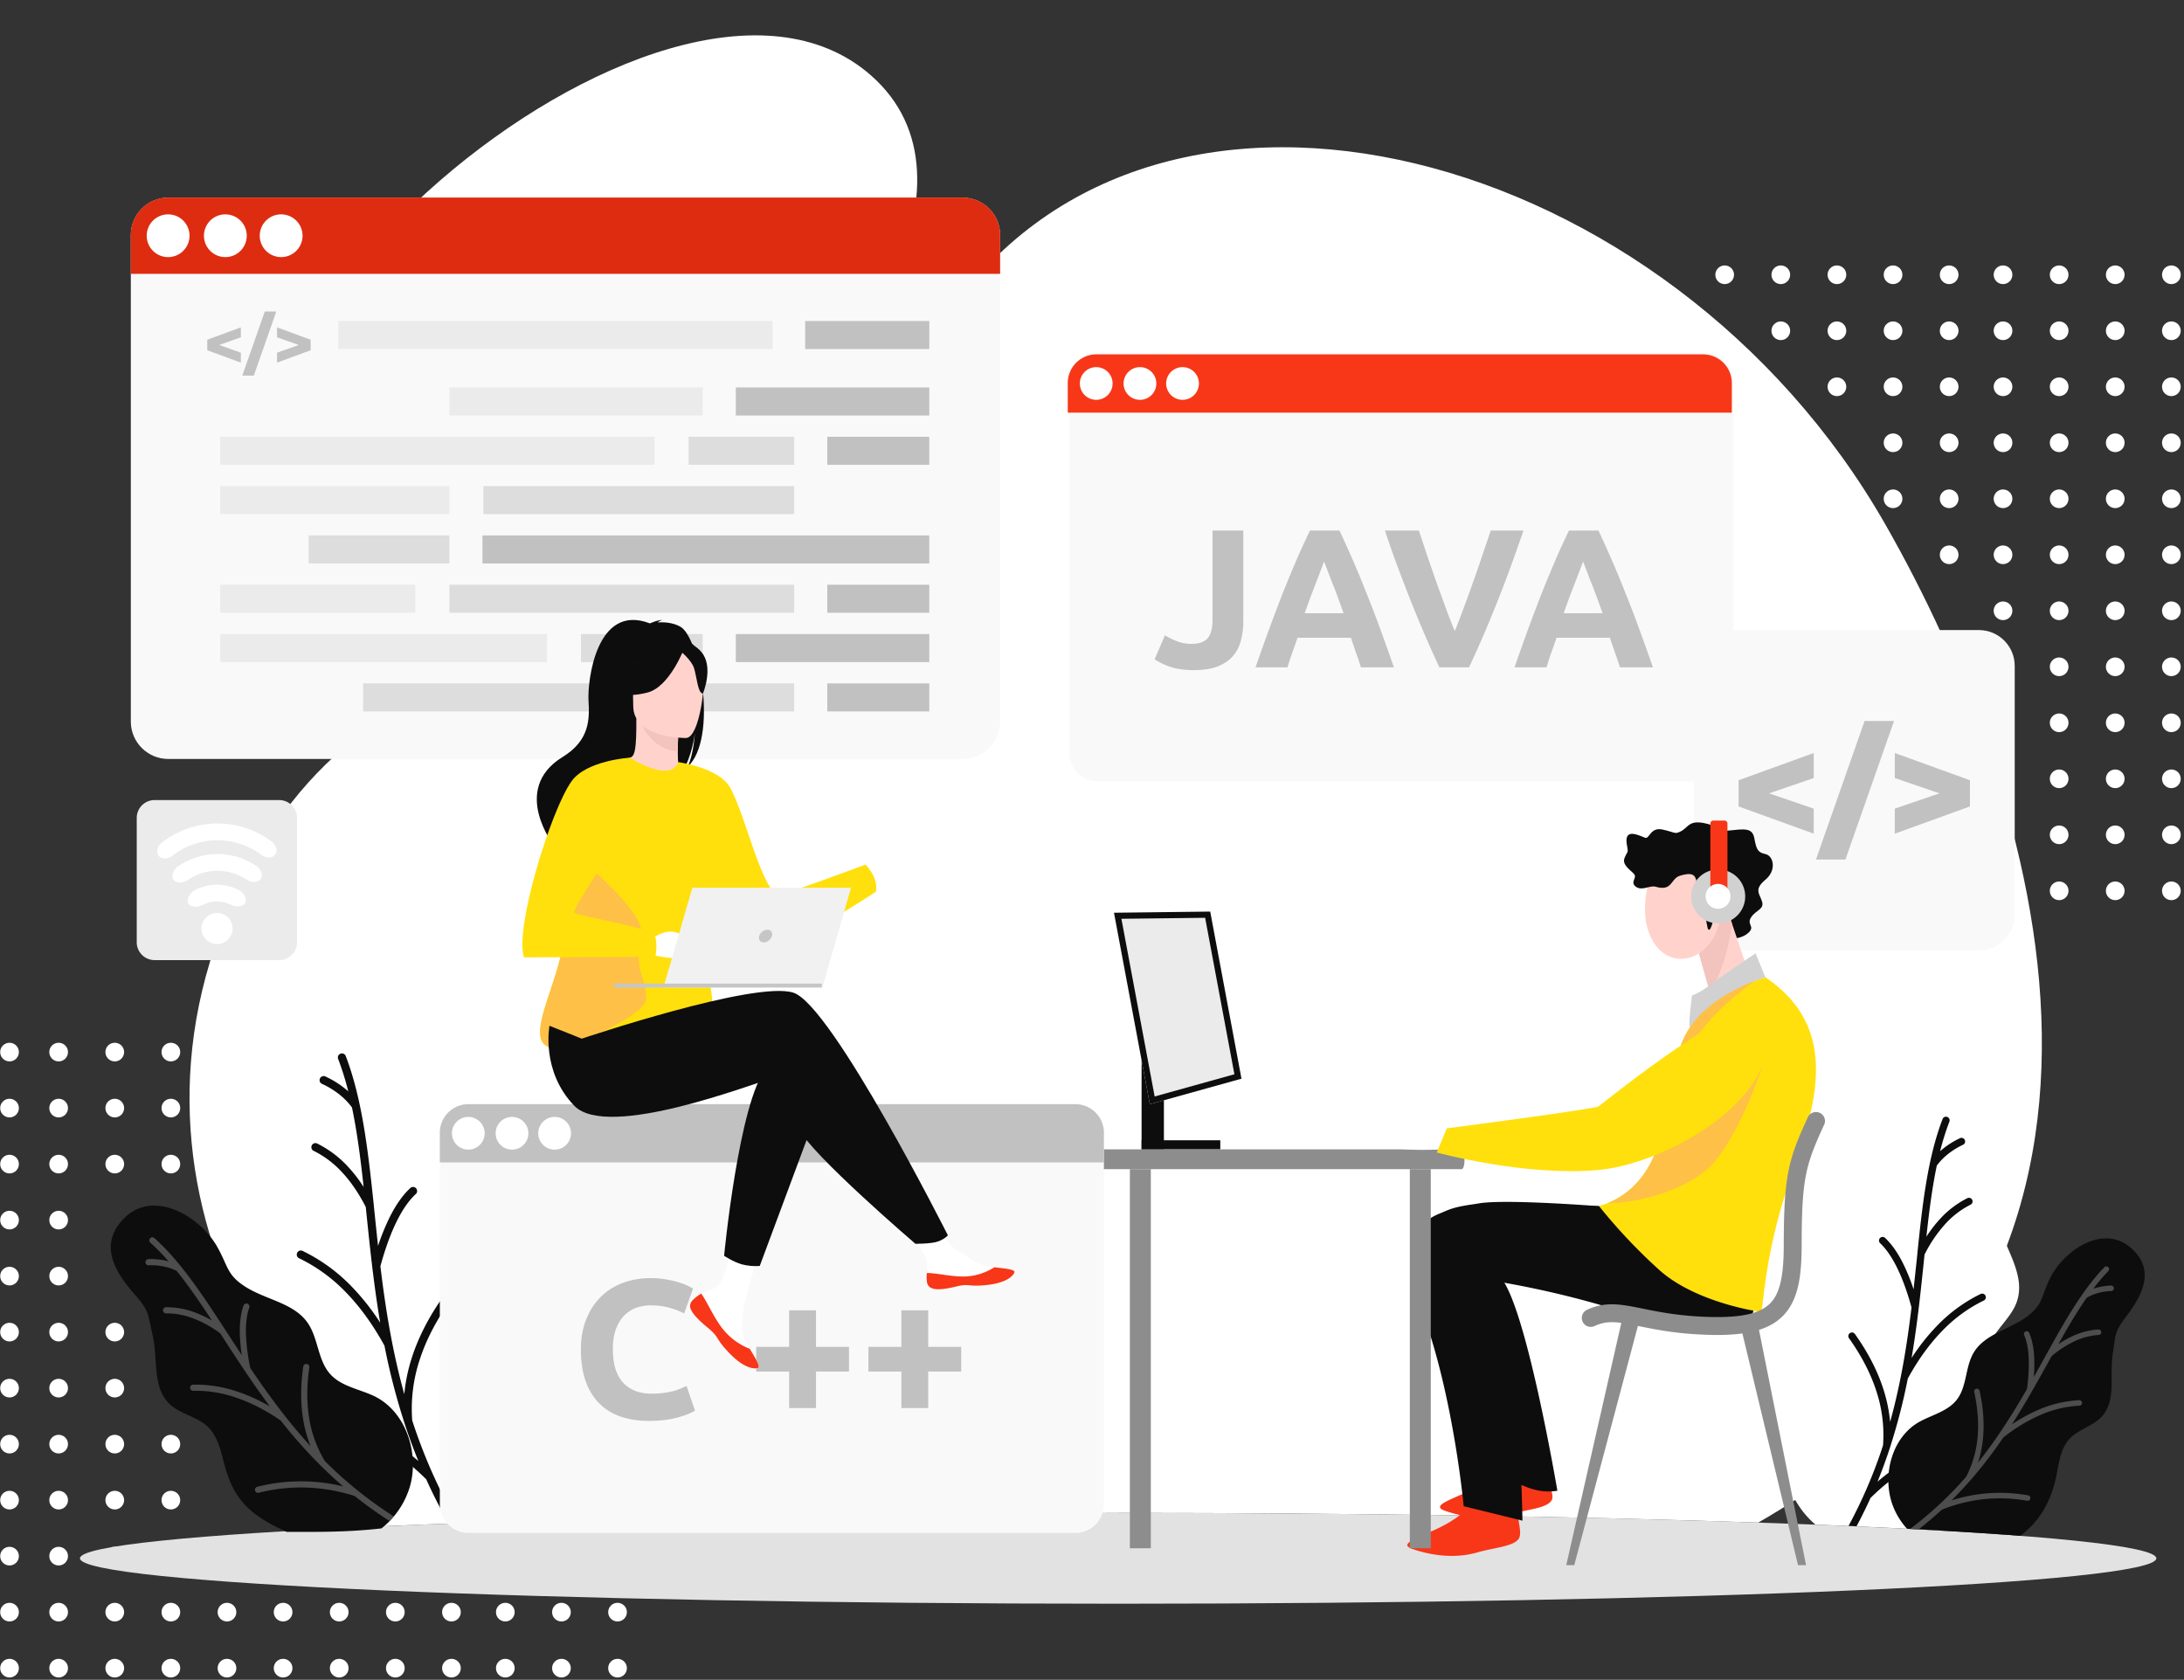 <svg width="576" height="443" fill="none" xmlns="http://www.w3.org/2000/svg"><rect width="100%" height="100%" fill="#333333" stroke="none"/><ellipse cx="410.467" cy="72.462" rx="2.467" ry="2.462" fill="#fff"/><ellipse cx="425.267" cy="72.462" rx="2.467" ry="2.462" fill="#fff"/><ellipse cx="454.863" cy="72.462" rx="2.467" ry="2.462" fill="#fff"/><ellipse cx="469.664" cy="72.462" rx="2.467" ry="2.462" fill="#fff"/><ellipse cx="484.463" cy="72.462" rx="2.467" ry="2.462" fill="#fff"/><ellipse cx="499.265" cy="72.462" rx="2.467" ry="2.462" fill="#fff"/><ellipse cx="514.062" cy="72.462" rx="2.467" ry="2.462" fill="#fff"/><ellipse cx="410.465" cy="87.231" rx="2.467" ry="2.462" fill="#fff"/><ellipse cx="425.269" cy="87.231" rx="2.467" ry="2.462" fill="#fff"/><ellipse cx="440.064" cy="87.231" rx="2.467" ry="2.462" fill="#fff"/><ellipse cx="469.664" cy="87.231" rx="2.467" ry="2.462" fill="#fff"/><ellipse cx="484.463" cy="87.231" rx="2.467" ry="2.462" fill="#fff"/><ellipse cx="499.265" cy="87.231" rx="2.467" ry="2.462" fill="#fff"/><ellipse cx="514.064" cy="87.231" rx="2.467" ry="2.462" fill="#fff"/><ellipse cx="410.465" cy="102.003" rx="2.467" ry="2.462" fill="#fff"/><ellipse cx="425.269" cy="102.003" rx="2.467" ry="2.462" fill="#fff"/><ellipse cx="440.064" cy="102.003" rx="2.467" ry="2.462" fill="#fff"/><ellipse cx="454.863" cy="102.003" rx="2.467" ry="2.462" fill="#fff"/><ellipse cx="484.463" cy="102.003" rx="2.467" ry="2.462" fill="#fff"/><ellipse cx="499.265" cy="102.003" rx="2.467" ry="2.462" fill="#fff"/><ellipse cx="514.064" cy="102.003" rx="2.467" ry="2.462" fill="#fff"/><ellipse cx="410.465" cy="116.773" rx="2.467" ry="2.462" fill="#fff"/><ellipse cx="425.269" cy="116.773" rx="2.467" ry="2.462" fill="#fff"/><ellipse cx="440.064" cy="116.773" rx="2.467" ry="2.462" fill="#fff"/><ellipse cx="454.863" cy="116.773" rx="2.467" ry="2.462" fill="#fff"/><ellipse cx="469.664" cy="116.773" rx="2.467" ry="2.462" fill="#fff"/><ellipse cx="499.265" cy="116.773" rx="2.467" ry="2.462" fill="#fff"/><ellipse cx="514.064" cy="116.773" rx="2.467" ry="2.462" fill="#fff"/><ellipse cx="410.465" cy="131.542" rx="2.467" ry="2.462" fill="#fff"/><ellipse cx="425.269" cy="131.542" rx="2.467" ry="2.462" fill="#fff"/><ellipse cx="440.064" cy="131.542" rx="2.467" ry="2.462" fill="#fff"/><ellipse cx="454.863" cy="131.542" rx="2.467" ry="2.462" fill="#fff"/><ellipse cx="469.664" cy="131.542" rx="2.467" ry="2.462" fill="#fff"/><ellipse cx="484.463" cy="131.542" rx="2.467" ry="2.462" fill="#fff"/><ellipse cx="499.265" cy="131.542" rx="2.467" ry="2.462" fill="#fff"/><ellipse cx="514.064" cy="131.542" rx="2.467" ry="2.462" fill="#fff"/><ellipse cx="410.465" cy="146.312" rx="2.467" ry="2.462" fill="#fff"/><ellipse cx="425.269" cy="146.312" rx="2.467" ry="2.462" fill="#fff"/><ellipse cx="440.064" cy="146.312" rx="2.467" ry="2.462" fill="#fff"/><ellipse cx="454.863" cy="146.312" rx="2.467" ry="2.462" fill="#fff"/><ellipse cx="469.664" cy="146.312" rx="2.467" ry="2.462" fill="#fff"/><ellipse cx="484.463" cy="146.312" rx="2.467" ry="2.462" fill="#fff"/><ellipse cx="514.064" cy="146.312" rx="2.467" ry="2.462" fill="#fff"/><ellipse cx="410.465" cy="161.083" rx="2.467" ry="2.462" fill="#fff"/><ellipse cx="425.269" cy="161.083" rx="2.467" ry="2.462" fill="#fff"/><ellipse cx="440.064" cy="161.083" rx="2.467" ry="2.462" fill="#fff"/><ellipse cx="454.863" cy="161.083" rx="2.467" ry="2.462" fill="#fff"/><ellipse cx="469.664" cy="161.083" rx="2.467" ry="2.462" fill="#fff"/><ellipse cx="484.463" cy="161.083" rx="2.467" ry="2.462" fill="#fff"/><ellipse cx="499.265" cy="161.083" rx="2.467" ry="2.462" fill="#fff"/><ellipse cx="410.465" cy="175.852" rx="2.467" ry="2.462" fill="#fff"/><ellipse cx="425.269" cy="175.852" rx="2.467" ry="2.462" fill="#fff"/><ellipse cx="440.064" cy="175.852" rx="2.467" ry="2.462" fill="#fff"/><ellipse cx="454.863" cy="175.852" rx="2.467" ry="2.462" fill="#fff"/><ellipse cx="469.664" cy="175.852" rx="2.467" ry="2.462" fill="#fff"/><ellipse cx="484.463" cy="175.852" rx="2.467" ry="2.462" fill="#fff"/><ellipse cx="499.265" cy="175.852" rx="2.467" ry="2.462" fill="#fff"/><ellipse cx="514.064" cy="175.852" rx="2.467" ry="2.462" fill="#fff"/><ellipse cx="410.465" cy="190.623" rx="2.467" ry="2.462" fill="#fff"/><ellipse cx="425.269" cy="190.623" rx="2.467" ry="2.462" fill="#fff"/><ellipse cx="440.064" cy="190.623" rx="2.467" ry="2.462" fill="#fff"/><ellipse cx="454.863" cy="190.623" rx="2.467" ry="2.462" fill="#fff"/><ellipse cx="469.664" cy="190.623" rx="2.467" ry="2.462" fill="#fff"/><ellipse cx="484.463" cy="190.623" rx="2.467" ry="2.462" fill="#fff"/><ellipse cx="499.265" cy="190.623" rx="2.467" ry="2.462" fill="#fff"/><ellipse cx="514.064" cy="190.623" rx="2.467" ry="2.462" fill="#fff"/><ellipse cx="410.465" cy="205.393" rx="2.467" ry="2.462" fill="#fff"/><ellipse cx="425.269" cy="205.393" rx="2.467" ry="2.462" fill="#fff"/><ellipse cx="440.064" cy="205.393" rx="2.467" ry="2.462" fill="#fff"/><ellipse cx="454.863" cy="205.393" rx="2.467" ry="2.462" fill="#fff"/><ellipse cx="469.664" cy="205.393" rx="2.467" ry="2.462" fill="#fff"/><ellipse cx="484.463" cy="205.393" rx="2.467" ry="2.462" fill="#fff"/><ellipse cx="499.265" cy="205.393" rx="2.467" ry="2.462" fill="#fff"/><ellipse cx="514.064" cy="205.393" rx="2.467" ry="2.462" fill="#fff"/><ellipse cx="410.465" cy="220.163" rx="2.467" ry="2.462" fill="#fff"/><ellipse cx="425.269" cy="220.163" rx="2.467" ry="2.462" fill="#fff"/><ellipse cx="440.064" cy="220.163" rx="2.467" ry="2.462" fill="#fff"/><ellipse cx="454.863" cy="220.163" rx="2.467" ry="2.462" fill="#fff"/><ellipse cx="469.664" cy="220.163" rx="2.467" ry="2.462" fill="#fff"/><ellipse cx="484.463" cy="220.163" rx="2.467" ry="2.462" fill="#fff"/><ellipse cx="499.265" cy="220.163" rx="2.467" ry="2.462" fill="#fff"/><ellipse cx="514.064" cy="220.163" rx="2.467" ry="2.462" fill="#fff"/><ellipse cx="410.465" cy="234.934" rx="2.467" ry="2.462" fill="#fff"/><ellipse cx="425.269" cy="234.934" rx="2.467" ry="2.462" fill="#fff"/><ellipse cx="440.064" cy="234.934" rx="2.467" ry="2.462" fill="#fff"/><ellipse cx="454.863" cy="234.934" rx="2.467" ry="2.462" fill="#fff"/><ellipse cx="469.664" cy="234.934" rx="2.467" ry="2.462" fill="#fff"/><ellipse cx="484.463" cy="234.934" rx="2.467" ry="2.462" fill="#fff"/><ellipse cx="499.265" cy="234.934" rx="2.467" ry="2.462" fill="#fff"/><ellipse cx="514.064" cy="234.934" rx="2.467" ry="2.462" fill="#fff"/><ellipse cx="528.271" cy="72.462" rx="2.467" ry="2.462" fill="#fff"/><ellipse cx="543.07" cy="72.462" rx="2.467" ry="2.462" fill="#fff"/><ellipse cx="557.867" cy="72.462" rx="2.467" ry="2.462" fill="#fff"/><ellipse cx="572.67" cy="72.462" rx="2.467" ry="2.462" fill="#fff"/><ellipse cx="528.271" cy="87.231" rx="2.467" ry="2.462" fill="#fff"/><ellipse cx="543.074" cy="87.231" rx="2.467" ry="2.462" fill="#fff"/><ellipse cx="557.867" cy="87.231" rx="2.467" ry="2.462" fill="#fff"/><ellipse cx="572.67" cy="87.231" rx="2.467" ry="2.462" fill="#fff"/><ellipse cx="528.271" cy="102.003" rx="2.467" ry="2.462" fill="#fff"/><ellipse cx="543.074" cy="102.003" rx="2.467" ry="2.462" fill="#fff"/><ellipse cx="557.867" cy="102.003" rx="2.467" ry="2.462" fill="#fff"/><ellipse cx="572.67" cy="102.003" rx="2.467" ry="2.462" fill="#fff"/><ellipse cx="528.271" cy="116.773" rx="2.467" ry="2.462" fill="#fff"/><ellipse cx="543.074" cy="116.773" rx="2.467" ry="2.462" fill="#fff"/><ellipse cx="557.867" cy="116.773" rx="2.467" ry="2.462" fill="#fff"/><ellipse cx="572.67" cy="116.773" rx="2.467" ry="2.462" fill="#fff"/><ellipse cx="528.271" cy="131.542" rx="2.467" ry="2.462" fill="#fff"/><ellipse cx="543.074" cy="131.542" rx="2.467" ry="2.462" fill="#fff"/><ellipse cx="557.867" cy="131.542" rx="2.467" ry="2.462" fill="#fff"/><ellipse cx="572.67" cy="131.542" rx="2.467" ry="2.462" fill="#fff"/><ellipse cx="528.271" cy="146.312" rx="2.467" ry="2.462" fill="#fff"/><ellipse cx="543.074" cy="146.312" rx="2.467" ry="2.462" fill="#fff"/><ellipse cx="557.867" cy="146.312" rx="2.467" ry="2.462" fill="#fff"/><ellipse cx="572.67" cy="146.312" rx="2.467" ry="2.462" fill="#fff"/><ellipse cx="528.271" cy="161.083" rx="2.467" ry="2.462" fill="#fff"/><ellipse cx="543.074" cy="161.083" rx="2.467" ry="2.462" fill="#fff"/><ellipse cx="557.867" cy="161.083" rx="2.467" ry="2.462" fill="#fff"/><ellipse cx="572.67" cy="161.083" rx="2.467" ry="2.462" fill="#fff"/><ellipse cx="543.074" cy="175.852" rx="2.467" ry="2.462" fill="#fff"/><ellipse cx="557.867" cy="175.852" rx="2.467" ry="2.462" fill="#fff"/><ellipse cx="572.67" cy="175.852" rx="2.467" ry="2.462" fill="#fff"/><ellipse cx="543.074" cy="190.623" rx="2.467" ry="2.462" fill="#fff"/><ellipse cx="557.867" cy="190.623" rx="2.467" ry="2.462" fill="#fff"/><ellipse cx="572.67" cy="190.623" rx="2.467" ry="2.462" fill="#fff"/><ellipse cx="543.074" cy="205.393" rx="2.467" ry="2.462" fill="#fff"/><ellipse cx="557.867" cy="205.393" rx="2.467" ry="2.462" fill="#fff"/><ellipse cx="572.67" cy="205.393" rx="2.467" ry="2.462" fill="#fff"/><ellipse cx="543.074" cy="220.163" rx="2.467" ry="2.462" fill="#fff"/><ellipse cx="557.867" cy="220.163" rx="2.467" ry="2.462" fill="#fff"/><ellipse cx="572.67" cy="220.163" rx="2.467" ry="2.462" fill="#fff"/><ellipse cx="543.074" cy="234.934" rx="2.467" ry="2.462" fill="#fff"/><ellipse cx="557.867" cy="234.934" rx="2.467" ry="2.462" fill="#fff"/><ellipse cx="572.67" cy="234.934" rx="2.467" ry="2.462" fill="#fff"/><ellipse cx="30.267" cy="277.462" rx="2.467" ry="2.462" fill="#fff"/><ellipse cx="45.064" cy="277.462" rx="2.467" ry="2.462" fill="#fff"/><ellipse cx="59.863" cy="277.462" rx="2.467" ry="2.462" fill="#fff"/><ellipse cx="74.664" cy="277.462" rx="2.467" ry="2.462" fill="#fff"/><ellipse cx="89.463" cy="277.462" rx="2.467" ry="2.462" fill="#fff"/><ellipse cx="104.265" cy="277.462" rx="2.467" ry="2.462" fill="#fff"/><ellipse cx="119.062" cy="277.462" rx="2.467" ry="2.462" fill="#fff"/><ellipse cx="30.269" cy="292.231" rx="2.467" ry="2.462" fill="#fff"/><ellipse cx="45.064" cy="292.231" rx="2.467" ry="2.462" fill="#fff"/><ellipse cx="59.863" cy="292.231" rx="2.467" ry="2.462" fill="#fff"/><ellipse cx="74.664" cy="292.231" rx="2.467" ry="2.462" fill="#fff"/><ellipse cx="89.463" cy="292.231" rx="2.467" ry="2.462" fill="#fff"/><ellipse cx="104.265" cy="292.231" rx="2.467" ry="2.462" fill="#fff"/><ellipse cx="119.064" cy="292.231" rx="2.467" ry="2.462" fill="#fff"/><ellipse cx="30.269" cy="307.003" rx="2.467" ry="2.462" fill="#fff"/><ellipse cx="45.064" cy="307.003" rx="2.467" ry="2.462" fill="#fff"/><ellipse cx="59.863" cy="307.003" rx="2.467" ry="2.462" fill="#fff"/><ellipse cx="74.664" cy="307.003" rx="2.467" ry="2.462" fill="#fff"/><ellipse cx="89.463" cy="307.003" rx="2.467" ry="2.462" fill="#fff"/><ellipse cx="104.265" cy="307.003" rx="2.467" ry="2.462" fill="#fff"/><ellipse cx="119.064" cy="307.003" rx="2.467" ry="2.462" fill="#fff"/><ellipse cx="45.064" cy="321.773" rx="2.467" ry="2.462" fill="#fff"/><ellipse cx="59.863" cy="321.773" rx="2.467" ry="2.462" fill="#fff"/><ellipse cx="74.664" cy="321.773" rx="2.467" ry="2.462" fill="#fff"/><ellipse cx="89.463" cy="321.773" rx="2.467" ry="2.462" fill="#fff"/><ellipse cx="104.265" cy="321.773" rx="2.467" ry="2.462" fill="#fff"/><ellipse cx="119.064" cy="321.773" rx="2.467" ry="2.462" fill="#fff"/><ellipse cx="45.064" cy="336.542" rx="2.467" ry="2.462" fill="#fff"/><ellipse cx="59.863" cy="336.542" rx="2.467" ry="2.462" fill="#fff"/><ellipse cx="74.664" cy="336.542" rx="2.467" ry="2.462" fill="#fff"/><ellipse cx="89.463" cy="336.542" rx="2.467" ry="2.462" fill="#fff"/><ellipse cx="104.265" cy="336.542" rx="2.467" ry="2.462" fill="#fff"/><ellipse cx="119.064" cy="336.542" rx="2.467" ry="2.462" fill="#fff"/><ellipse cx="30.269" cy="351.312" rx="2.467" ry="2.462" fill="#fff"/><ellipse cx="45.064" cy="351.312" rx="2.467" ry="2.462" fill="#fff"/><ellipse cx="59.863" cy="351.312" rx="2.467" ry="2.462" fill="#fff"/><ellipse cx="74.664" cy="351.312" rx="2.467" ry="2.462" fill="#fff"/><ellipse cx="89.463" cy="351.312" rx="2.467" ry="2.462" fill="#fff"/><ellipse cx="104.265" cy="351.312" rx="2.467" ry="2.462" fill="#fff"/><ellipse cx="119.064" cy="351.312" rx="2.467" ry="2.462" fill="#fff"/><ellipse cx="30.269" cy="366.083" rx="2.467" ry="2.462" fill="#fff"/><ellipse cx="59.863" cy="366.083" rx="2.467" ry="2.462" fill="#fff"/><ellipse cx="74.664" cy="366.083" rx="2.467" ry="2.462" fill="#fff"/><ellipse cx="89.463" cy="366.083" rx="2.467" ry="2.462" fill="#fff"/><ellipse cx="104.265" cy="366.083" rx="2.467" ry="2.462" fill="#fff"/><ellipse cx="119.064" cy="366.083" rx="2.467" ry="2.462" fill="#fff"/><ellipse cx="30.269" cy="380.852" rx="2.467" ry="2.462" fill="#fff"/><ellipse cx="45.064" cy="380.852" rx="2.467" ry="2.462" fill="#fff"/><ellipse cx="74.664" cy="380.852" rx="2.467" ry="2.462" fill="#fff"/><ellipse cx="89.463" cy="380.852" rx="2.467" ry="2.462" fill="#fff"/><ellipse cx="104.265" cy="380.852" rx="2.467" ry="2.462" fill="#fff"/><ellipse cx="119.064" cy="380.852" rx="2.467" ry="2.462" fill="#fff"/><ellipse cx="30.269" cy="395.623" rx="2.467" ry="2.462" fill="#fff"/><ellipse cx="45.064" cy="395.623" rx="2.467" ry="2.462" fill="#fff"/><ellipse cx="74.664" cy="395.623" rx="2.467" ry="2.462" fill="#fff"/><ellipse cx="89.463" cy="395.623" rx="2.467" ry="2.462" fill="#fff"/><ellipse cx="104.265" cy="395.623" rx="2.467" ry="2.462" fill="#fff"/><ellipse cx="119.064" cy="395.623" rx="2.467" ry="2.462" fill="#fff"/><ellipse cx="30.269" cy="410.393" rx="2.467" ry="2.462" fill="#fff"/><ellipse cx="45.064" cy="410.393" rx="2.467" ry="2.462" fill="#fff"/><ellipse cx="59.863" cy="410.393" rx="2.467" ry="2.462" fill="#fff"/><ellipse cx="74.664" cy="410.393" rx="2.467" ry="2.462" fill="#fff"/><ellipse cx="89.463" cy="410.393" rx="2.467" ry="2.462" fill="#fff"/><ellipse cx="104.265" cy="410.393" rx="2.467" ry="2.462" fill="#fff"/><ellipse cx="119.064" cy="410.393" rx="2.467" ry="2.462" fill="#fff"/><ellipse cx="30.269" cy="425.163" rx="2.467" ry="2.462" fill="#fff"/><ellipse cx="45.064" cy="425.163" rx="2.467" ry="2.462" fill="#fff"/><ellipse cx="59.863" cy="425.163" rx="2.467" ry="2.462" fill="#fff"/><ellipse cx="74.664" cy="425.163" rx="2.467" ry="2.462" fill="#fff"/><ellipse cx="89.463" cy="425.163" rx="2.467" ry="2.462" fill="#fff"/><ellipse cx="104.265" cy="425.163" rx="2.467" ry="2.462" fill="#fff"/><ellipse cx="119.064" cy="425.163" rx="2.467" ry="2.462" fill="#fff"/><ellipse cx="15.467" cy="277.462" rx="2.467" ry="2.462" fill="#fff"/><ellipse cx="15.467" cy="292.231" rx="2.467" ry="2.462" fill="#fff"/><ellipse cx="15.467" cy="307.003" rx="2.467" ry="2.462" fill="#fff"/><ellipse cx="15.467" cy="321.773" rx="2.467" ry="2.462" fill="#fff"/><ellipse cx="15.467" cy="336.542" rx="2.467" ry="2.462" fill="#fff"/><ellipse cx="15.467" cy="351.312" rx="2.467" ry="2.462" fill="#fff"/><ellipse cx="15.467" cy="366.083" rx="2.467" ry="2.462" fill="#fff"/><ellipse cx="15.467" cy="380.852" rx="2.467" ry="2.462" fill="#fff"/><ellipse cx="15.467" cy="395.623" rx="2.467" ry="2.462" fill="#fff"/><ellipse cx="15.467" cy="410.393" rx="2.467" ry="2.462" fill="#fff"/><ellipse cx="15.467" cy="425.163" rx="2.467" ry="2.462" fill="#fff"/><ellipse cx="15.467" cy="439.934" rx="2.467" ry="2.462" fill="#fff"/><ellipse cx="2.513" cy="277.462" rx="2.467" ry="2.462" fill="#fff"/><ellipse cx="2.513" cy="292.231" rx="2.467" ry="2.462" fill="#fff"/><ellipse cx="2.513" cy="307.003" rx="2.467" ry="2.462" fill="#fff"/><ellipse cx="2.513" cy="321.773" rx="2.467" ry="2.462" fill="#fff"/><ellipse cx="2.513" cy="336.542" rx="2.467" ry="2.462" fill="#fff"/><ellipse cx="2.513" cy="351.312" rx="2.467" ry="2.462" fill="#fff"/><ellipse cx="2.513" cy="366.083" rx="2.467" ry="2.462" fill="#fff"/><ellipse cx="2.513" cy="380.852" rx="2.467" ry="2.462" fill="#fff"/><ellipse cx="2.513" cy="395.623" rx="2.467" ry="2.462" fill="#fff"/><ellipse cx="2.513" cy="410.393" rx="2.467" ry="2.462" fill="#fff"/><ellipse cx="2.513" cy="425.163" rx="2.467" ry="2.462" fill="#fff"/><ellipse cx="2.513" cy="439.934" rx="2.467" ry="2.462" fill="#fff"/><ellipse cx="30.269" cy="439.934" rx="2.467" ry="2.462" fill="#fff"/><ellipse cx="45.064" cy="439.934" rx="2.467" ry="2.462" fill="#fff"/><ellipse cx="59.863" cy="439.934" rx="2.467" ry="2.462" fill="#fff"/><ellipse cx="74.664" cy="439.934" rx="2.467" ry="2.462" fill="#fff"/><ellipse cx="89.463" cy="439.934" rx="2.467" ry="2.462" fill="#fff"/><ellipse cx="104.265" cy="439.934" rx="2.467" ry="2.462" fill="#fff"/><ellipse cx="119.064" cy="439.934" rx="2.467" ry="2.462" fill="#fff"/><ellipse cx="133.271" cy="277.462" rx="2.467" ry="2.462" fill="#fff"/><ellipse cx="148.07" cy="277.462" rx="2.467" ry="2.462" fill="#fff"/><ellipse cx="162.867" cy="277.462" rx="2.467" ry="2.462" fill="#fff"/><ellipse cx="177.67" cy="277.462" rx="2.467" ry="2.462" fill="#fff"/><ellipse cx="133.271" cy="292.231" rx="2.467" ry="2.462" fill="#fff"/><ellipse cx="148.074" cy="292.231" rx="2.467" ry="2.462" fill="#fff"/><ellipse cx="162.867" cy="292.231" rx="2.467" ry="2.462" fill="#fff"/><ellipse cx="177.67" cy="292.231" rx="2.467" ry="2.462" fill="#fff"/><ellipse cx="133.271" cy="307.003" rx="2.467" ry="2.462" fill="#fff"/><ellipse cx="148.074" cy="307.003" rx="2.467" ry="2.462" fill="#fff"/><ellipse cx="162.867" cy="307.003" rx="2.467" ry="2.462" fill="#fff"/><ellipse cx="177.67" cy="307.003" rx="2.467" ry="2.462" fill="#fff"/><ellipse cx="133.271" cy="321.773" rx="2.467" ry="2.462" fill="#fff"/><ellipse cx="148.074" cy="321.773" rx="2.467" ry="2.462" fill="#fff"/><ellipse cx="162.867" cy="321.773" rx="2.467" ry="2.462" fill="#fff"/><ellipse cx="177.67" cy="321.773" rx="2.467" ry="2.462" fill="#fff"/><ellipse cx="133.271" cy="336.542" rx="2.467" ry="2.462" fill="#fff"/><ellipse cx="148.074" cy="336.542" rx="2.467" ry="2.462" fill="#fff"/><ellipse cx="162.867" cy="336.542" rx="2.467" ry="2.462" fill="#fff"/><ellipse cx="177.67" cy="336.542" rx="2.467" ry="2.462" fill="#fff"/><ellipse cx="133.271" cy="351.312" rx="2.467" ry="2.462" fill="#fff"/><ellipse cx="148.074" cy="351.312" rx="2.467" ry="2.462" fill="#fff"/><ellipse cx="162.867" cy="351.312" rx="2.467" ry="2.462" fill="#fff"/><ellipse cx="177.67" cy="351.312" rx="2.467" ry="2.462" fill="#fff"/><ellipse cx="133.271" cy="366.083" rx="2.467" ry="2.462" fill="#fff"/><ellipse cx="148.074" cy="366.083" rx="2.467" ry="2.462" fill="#fff"/><ellipse cx="162.867" cy="366.083" rx="2.467" ry="2.462" fill="#fff"/><ellipse cx="177.67" cy="366.083" rx="2.467" ry="2.462" fill="#fff"/><ellipse cx="133.271" cy="380.852" rx="2.467" ry="2.462" fill="#fff"/><ellipse cx="148.074" cy="380.852" rx="2.467" ry="2.462" fill="#fff"/><ellipse cx="162.867" cy="380.852" rx="2.467" ry="2.462" fill="#fff"/><ellipse cx="177.67" cy="380.852" rx="2.467" ry="2.462" fill="#fff"/><ellipse cx="133.271" cy="395.623" rx="2.467" ry="2.462" fill="#fff"/><ellipse cx="148.074" cy="395.623" rx="2.467" ry="2.462" fill="#fff"/><ellipse cx="162.867" cy="395.623" rx="2.467" ry="2.462" fill="#fff"/><ellipse cx="177.67" cy="395.623" rx="2.467" ry="2.462" fill="#fff"/><ellipse cx="133.271" cy="410.393" rx="2.467" ry="2.462" fill="#fff"/><ellipse cx="148.074" cy="410.393" rx="2.467" ry="2.462" fill="#fff"/><ellipse cx="162.867" cy="410.393" rx="2.467" ry="2.462" fill="#fff"/><ellipse cx="177.67" cy="410.393" rx="2.467" ry="2.462" fill="#fff"/><ellipse cx="133.271" cy="425.163" rx="2.467" ry="2.462" fill="#fff"/><ellipse cx="148.074" cy="425.163" rx="2.467" ry="2.462" fill="#fff"/><ellipse cx="162.867" cy="425.163" rx="2.467" ry="2.462" fill="#fff"/><ellipse cx="133.271" cy="439.934" rx="2.467" ry="2.462" fill="#fff"/><ellipse cx="148.074" cy="439.934" rx="2.467" ry="2.462" fill="#fff"/><ellipse cx="162.867" cy="439.934" rx="2.467" ry="2.462" fill="#fff"/><path d="M294.896 422.942c151.221 0 273.81-5.361 273.81-11.974s-122.589-11.974-273.81-11.974-273.81 5.361-273.81 11.974 122.589 11.974 273.81 11.974Z" fill="#E2E2E2"/><path fill-rule="evenodd" clip-rule="evenodd" d="M294.893 398.993c63.703 0 122.304.952 168.817 2.547 113.831-64.949 74.413-191.582 33.544-263.206-56.881-99.68-191.291-135.507-246.885-55.975-75.463 107.95-148.257 70.282-187.566 152.267-39.31 81.984 20.387 160.578 63.273 166.928 46.514-1.596 105.126-2.547 168.817-2.547v-.014Zm-99.678-274.404c-37.431 28.446-99.333 50.485-119.901 20.248-15.362-22.595 3.558-64.985 40.616-97.123 37.058-32.137 86.646-51.555 113.69-27.909 32.089 28.063-5.577 82.874-34.405 104.784Z" fill="#fff"/><path fill-rule="evenodd" clip-rule="evenodd" d="M205.31 22.88c15.877.955 25.535 13.969 26.204 28.977.27 6.385-4.737-10.31-22.339-12.631-10.916-1.444-12.554 1.768-16.465-2.727-3.911-4.496-.2-14.4 12.6-13.618Zm175.68 49.884c68.383 15.226 111.903 78.012 116.16 108.338 2.413 17.141-8.017-37.77-94.294-62.901-46.316-13.488-74.499-.628-84.179-19.404-9.679-18.776 7.167-38.29 62.313-26.033Zm93.287 296.989c3.121-3.9 7.51-7.118 8.797-11.942 1.52-5.689-1.827-11.677-.996-17.517 1.039-7.339 8.119-12.095 11.963-18.436 3.76-6.199 1.998-8.298 2.343-15.548.513-10.925 9.488-24.713 21.446-21.021 12.146 3.773 10.157 15.03 8.019 23.506-1.519 6.037-.54 6.904.953 12.952 1.787 7.303 7.558 14.364 5.129 21.49-1.49 4.406-5.817 7.379-7.383 11.761-1.776 4.961.375 10.343 1.201 15.55 1.744 10.955-.755 20.072-8.732 29.106a30.831 30.831 0 0 1-5.201 3.994c-9.936-.563-20.982-1.078-33.018-1.563a24.891 24.891 0 0 1-2.067-2.003c-7.285-7.936-9.461-21.584-2.454-30.329Z" fill="#fff"/><path fill-rule="evenodd" clip-rule="evenodd" d="M512.314 295.156a.96.96 0 0 1 1.256-.592.95.95 0 0 1 .542.525.945.945 0 0 1-.005.754 69.137 69.137 0 0 0-2.43 7.765c.27-.248.562-.488.853-.725a22.24 22.24 0 0 1 4.438-2.739.962.962 0 0 1 1.219.486.955.955 0 0 1-.409 1.245 20.224 20.224 0 0 0-4.049 2.501 16.278 16.278 0 0 0-2.924 3.021c-1.225 5.842-2.027 12.127-2.747 18.754a33.902 33.902 0 0 1 3.557-4.641 24.986 24.986 0 0 1 7.288-5.543.958.958 0 0 1 .85 1.714 23.079 23.079 0 0 0-6.715 5.12 35.886 35.886 0 0 0-5.469 8.069l-.186 1.798c-.411 3.951-.829 8.001-1.323 12.127a.899.899 0 0 1-.016.116c-.516 4.312-1.12 8.74-1.89 13.23a54.649 54.649 0 0 1 6.692-8.473 40.44 40.44 0 0 1 11.515-8.411.947.947 0 0 1 .732-.041.95.95 0 0 1 .547.488.947.947 0 0 1-.149 1.053.94.94 0 0 1-.299.224 38.795 38.795 0 0 0-10.972 8.018c-3.335 3.428-6.355 7.612-9.062 12.551a156.748 156.748 0 0 1-4.68 18.134v.024a139.741 139.741 0 0 1-3.315 9.056 55.394 55.394 0 0 1 23.881-12.047.96.96 0 0 1 1.151.716.958.958 0 0 1-.717 1.149 54.076 54.076 0 0 0-14.139 5.39 55.056 55.056 0 0 0-12.027 9.096 128.384 128.384 0 0 1-3.666 7.451l-2.124-.091a127.61 127.61 0 0 0 9.102-21.237 36.946 36.946 0 0 0-1.663-14.014c-1.492-4.736-3.921-9.477-7.288-14.224a.952.952 0 0 1-.064-1.089.965.965 0 0 1 1-.441.973.973 0 0 1 .624.422c3.491 4.909 6.01 9.827 7.558 14.755a40.177 40.177 0 0 1 1.706 8.393c2.877-10.374 4.472-20.517 5.639-30.184-1.127-4.102-2.387-7.572-3.779-10.411-1.393-2.839-2.893-5.018-4.5-6.538a.959.959 0 0 1-.236-1.035.943.943 0 0 1 .503-.531.967.967 0 0 1 .731-.02.938.938 0 0 1 .316.198c1.8 1.692 3.438 4.055 4.916 7.088a53.342 53.342 0 0 1 2.594 6.468c.27-2.558.54-5.078.81-7.546l.197-1.933v-.102c1.357-13.152 2.731-25.123 6.626-35.291Z" fill="#0D0D0D"/><path fill-rule="evenodd" clip-rule="evenodd" d="M506.39 374.874c3.331-1.789 7.345-2.735 9.671-5.713 2.748-3.504 2.192-8.676 4.503-12.492 2.901-4.805 9.245-6.023 13.804-9.303 4.461-3.212 3.854-5.188 6.246-10.138 3.601-7.455 13.941-14.405 21.175-8.296 7.34 6.199 2.616 13.475-1.387 18.744-2.853 3.757-2.429 4.654-3.182 9.306-.924 5.616.993 12.238-2.797 16.488-2.346 2.63-6.243 3.423-8.638 6.01-2.699 2.932-2.809 7.317-3.778 11.187-1.523 6.082-4.387 10.75-9.178 14.367-8.621-.658-18.641-1.28-29.875-1.854a19.108 19.108 0 0 1-3.868-6.431c-2.708-7.694-.176-17.832 7.304-21.875Z" fill="#0D0D0D"/><path fill-rule="evenodd" clip-rule="evenodd" d="M555.019 334.179a.73.73 0 0 1 1.005.003.727.727 0 0 1 .04 1.002 52.97 52.97 0 0 0-3.995 4.692c.27-.089.54-.175.81-.253 1.272-.35 2.581-.55 3.9-.596a.729.729 0 0 1 .72.697.724.724 0 0 1-.663.751 15.252 15.252 0 0 0-3.566.539 12.292 12.292 0 0 0-2.931 1.237c-2.589 3.711-5.013 7.85-7.483 12.254a25.814 25.814 0 0 1 3.855-2.183 18.918 18.918 0 0 1 6.713-1.706.727.727 0 0 1 .752.683.723.723 0 0 1-.668.764c-2.15.139-4.255.677-6.209 1.585a27.161 27.161 0 0 0-6.208 4.002l-.667 1.196a534.194 534.194 0 0 1-4.521 8.064c-.016.027-.03.054-.046.078a207.748 207.748 0 0 1-5.236 8.659 41.566 41.566 0 0 1 7.174-3.924 30.704 30.704 0 0 1 10.527-2.452.725.725 0 1 1 .068 1.447 29.324 29.324 0 0 0-10.02 2.342 43.563 43.563 0 0 0-10.038 6.058 118.026 118.026 0 0 1-8.638 11.246h-.013a108.205 108.205 0 0 1-4.997 5.326 41.879 41.879 0 0 1 20.21-1.326.726.726 0 0 1 .579.836.726.726 0 0 1-.828.592 40.9 40.9 0 0 0-11.453-.423 41.796 41.796 0 0 0-11.067 2.776 99.125 99.125 0 0 1-6.111 5.174l-2.235-.116a96.09 96.09 0 0 0 14.768-13.744 27.926 27.926 0 0 0 2.999-10.241c.36-3.741.073-7.763-.861-12.068a.715.715 0 0 1 .081-.564.726.726 0 0 1 1.336.254c.972 4.454 1.267 8.626.885 12.515a30.39 30.39 0 0 1-1.301 6.352c5.083-6.376 9.205-12.971 12.889-19.368.41-2.771.565-5.573.462-8.371-.124-2.377-.523-4.337-1.196-5.881a.724.724 0 0 1 .142-.791.733.733 0 0 1 .508-.222.713.713 0 0 1 .516.202.72.72 0 0 1 .162.232c.745 1.709 1.185 3.839 1.32 6.39a40.24 40.24 0 0 1-.108 5.266 651.417 651.417 0 0 0 2.799-5.029l.71-1.286c0-.024.024-.045.04-.07 4.848-8.739 9.359-16.671 15.089-22.6Z" fill="#4D4D4D"/><path fill-rule="evenodd" clip-rule="evenodd" d="M133.676 361.784c-3.488-4.358-8.395-7.958-9.836-13.351-1.701-6.363 2.043-13.057 1.114-19.576-1.163-8.206-9.077-13.526-13.377-20.617-4.208-6.945-2.235-9.279-2.616-17.385-.58-12.219-10.616-27.635-23.985-23.501-13.575 4.205-11.359 16.801-8.967 26.279 1.7 6.754.588 7.724-1.064 14.486-2 8.168-8.438 16.062-5.746 24.028 1.662 4.93 6.502 8.255 8.251 13.152 1.987 5.546-.416 11.567-1.35 17.388-1.946 12.252.848 22.444 9.764 32.558a34.69 34.69 0 0 0 11.876 7.414c7.969-.361 16.452-.701 25.395-1.016a28.108 28.108 0 0 0 7.771-5.913c8.174-8.893 10.608-24.158 2.77-33.946Z" fill="#fff"/><path fill-rule="evenodd" clip-rule="evenodd" d="M91.142 278.392a1.078 1.078 0 0 0-1.342-.506 1.079 1.079 0 0 0-.66 1.271 77.236 77.236 0 0 1 2.715 8.667 18.39 18.39 0 0 0-.953-.808 24.777 24.777 0 0 0-4.959-3.064 1.086 1.086 0 0 0-.878-.124 1.073 1.073 0 0 0-.778 1.016 1.076 1.076 0 0 0 .741 1.043 22.7 22.7 0 0 1 4.535 2.797 18.387 18.387 0 0 1 3.266 3.377c1.371 6.535 2.267 13.564 3.074 20.972a37.606 37.606 0 0 0-3.978-5.188 27.836 27.836 0 0 0-8.133-6.198 1.085 1.085 0 0 0-1.28.064 1.08 1.08 0 0 0-.06 1.616c.11.105.243.186.387.236a25.73 25.73 0 0 1 7.51 5.735c2.261 2.454 4.3 5.461 6.116 9.02l.208 2.011c.453 4.417.923 8.947 1.476 13.574.003.045.008.089.016.132.58 4.835 1.255 9.772 2.106 14.791a61.715 61.715 0 0 0-7.469-9.468 45.422 45.422 0 0 0-12.878-9.403 1.092 1.092 0 0 0-.874-.125 1.082 1.082 0 0 0-.7 1.45 1.08 1.08 0 0 0 .643.605 43.356 43.356 0 0 1 12.27 8.963c3.725 3.833 7.103 8.511 10.133 14.036a174.911 174.911 0 0 0 5.234 20.274v.027a155.423 155.423 0 0 0 3.706 10.125 61.936 61.936 0 0 0-26.703-13.475 1.081 1.081 0 0 0-1.078 1.592c.128.233.34.41.592.497a60.29 60.29 0 0 1 15.81 6.039 61.457 61.457 0 0 1 13.452 10.166 140.44 140.44 0 0 0 5.939 11.68l2.429-.092a141.21 141.21 0 0 1-12.06-27.103 41.185 41.185 0 0 1 1.857-15.666c1.668-5.293 4.388-10.593 8.16-15.901a1.077 1.077 0 0 0-1.045-1.774 1.068 1.068 0 0 0-.704.537c-3.898 5.491-6.714 10.991-8.449 16.499a44.548 44.548 0 0 0-1.908 9.387c-3.221-11.602-5.002-22.945-6.306-33.766 1.26-4.588 2.665-8.47 4.216-11.645 1.552-3.174 3.23-5.61 5.034-7.306a1.081 1.081 0 0 0 .438-.772 1.074 1.074 0 0 0-.664-1.095 1.092 1.092 0 0 0-.448-.081 1.093 1.093 0 0 0-.797.393c-2.004 1.892-3.835 4.533-5.493 7.923a59.772 59.772 0 0 0-2.904 7.223 1270.79 1270.79 0 0 1-.89-8.452l-.225-2.156a.894.894 0 0 0 0-.118c-1.552-14.707-3.088-28.09-7.447-39.452Z" fill="#0D0D0D"/><path fill-rule="evenodd" clip-rule="evenodd" d="M98.31 368.012c-3.853-1.738-8.402-2.481-11.216-5.621-3.339-3.706-3.125-9.507-5.996-13.583-3.606-5.132-10.783-6-16.125-9.298-5.23-3.238-4.714-5.489-7.757-10.823-4.6-8.037-16.68-14.984-24.267-7.602-7.704 7.501-1.868 15.233 3.01 20.802 3.473 3.967 3.055 5.001 4.274 10.127 1.467 6.195-.154 13.732 4.408 18.176 2.817 2.75 7.227 3.331 10.097 6.029 3.248 3.061 3.703 7.943 5.084 12.185 2.698 8.278 7.533 11.819 15.793 15.597 8.037 0 15.971.115 25.001-.927a22.003 22.003 0 0 0 7.549-11.232c2.423-8.798-1.196-19.924-9.855-23.83Z" fill="#0D0D0D"/><path fill-rule="evenodd" clip-rule="evenodd" d="M40.735 326.521a.811.811 0 1 0-1.087 1.205 57.88 57.88 0 0 1 4.822 4.923 15.08 15.08 0 0 0-.92-.222 18.89 18.89 0 0 0-4.4-.36.809.809 0 1 0 .048 1.618 17.017 17.017 0 0 1 4.022.324c1.167.239 2.298.627 3.366 1.153 3.179 3.938 6.205 8.365 9.303 13.084a29.031 29.031 0 0 0-4.478-2.118 21.119 21.119 0 0 0-7.618-1.383.824.824 0 0 0-.571.244.806.806 0 0 0-.166.885.811.811 0 0 0 .755.491 19.48 19.48 0 0 1 7.039 1.285 30.355 30.355 0 0 1 7.232 3.979l.834 1.293a575.34 575.34 0 0 0 5.73 8.728 234.79 234.79 0 0 0 6.519 9.248 46.666 46.666 0 0 0-8.312-3.817 34.447 34.447 0 0 0-11.923-1.914.82.82 0 0 0-.567.251.81.81 0 0 0 .607 1.367 32.86 32.86 0 0 1 11.36 1.826c3.834 1.301 7.724 3.295 11.669 5.982a133.053 133.053 0 0 0 10.504 11.846l.015.016a121.807 121.807 0 0 0 5.987 5.551 46.876 46.876 0 0 0-22.644.095.81.81 0 1 0 .38 1.576 45.69 45.69 0 0 1 12.742-1.364c4.273.164 8.503.916 12.57 2.233a106.872 106.872 0 0 0 9.144 6.555c.379-.387.743-.795 1.092-1.225a107.17 107.17 0 0 1-18.079-14.518 31.12 31.12 0 0 1-4.14-11.2c-.704-4.144-.699-8.652.014-13.525a.81.81 0 1 0-1.605-.237c-.73 5.042-.734 9.718-.012 14.028a34.172 34.172 0 0 0 1.947 6.985c-6.152-6.718-11.276-13.751-15.887-20.599a51.15 51.15 0 0 1-1.167-9.301c-.046-2.66.25-4.878.887-6.654a.807.807 0 0 0-.491-1.035.814.814 0 0 0-1.037.491c-.698 1.967-1.022 4.377-.972 7.23.047 1.965.225 3.924.532 5.866a676.809 676.809 0 0 1-3.516-5.387l-.908-1.379a.419.419 0 0 0-.049-.075c-6.078-9.382-11.73-17.878-18.57-24.045Z" fill="#4D4D4D"/><path fill-rule="evenodd" clip-rule="evenodd" d="M347.614 241.849c-.81 11.224-2.478 12.771-13.194 13.639 10.716.86 12.376 2.409 13.194 13.634.81-11.225 2.478-12.774 13.197-13.634-10.719-.868-12.377-2.425-13.197-13.639Zm43.569 29.601c-.438 5.994-1.323 6.819-7.043 7.277 5.72.461 6.605 1.288 7.043 7.276.437-5.991 1.322-6.818 7.047-7.276-5.725-.464-6.61-1.288-7.047-7.277Zm-19.079-46.119c-.442 6.069-1.349 6.905-7.137 7.374 5.798.468 6.695 1.304 7.137 7.376.443-6.072 1.35-6.908 7.134-7.376-5.808-.469-6.705-1.305-7.147-7.374h.013Z" fill="#fff"/><path d="M253.873 52.116H44.397c-5.465 0-9.895 4.424-9.895 9.88V190.28c0 5.457 4.43 9.88 9.895 9.88h209.476c5.466 0 9.896-4.423 9.896-9.88V61.996c0-5.456-4.43-9.88-9.896-9.88Z" fill="#F9F9F9"/><path fill-rule="evenodd" clip-rule="evenodd" d="M263.768 61.985v10.241H34.496v-10.24a9.864 9.864 0 0 1 2.898-6.988 9.895 9.895 0 0 1 6.998-2.892h209.462a9.912 9.912 0 0 1 7.009 2.886 9.87 9.87 0 0 1 2.905 6.993Z" fill="#DE2C10"/><path fill-rule="evenodd" clip-rule="evenodd" d="M79.792 62.165a5.63 5.63 0 0 1-3.482 5.208 5.652 5.652 0 0 1-6.152-1.22 5.633 5.633 0 0 1-1.225-6.141 5.637 5.637 0 0 1 5.215-3.48 5.65 5.65 0 0 1 3.99 1.649 5.631 5.631 0 0 1 1.654 3.984Zm-14.715.001a5.63 5.63 0 0 1-3.482 5.208 5.651 5.651 0 0 1-6.152-1.22 5.632 5.632 0 0 1 3.99-9.62 5.648 5.648 0 0 1 5.215 3.476c.283.683.43 1.416.43 2.156Zm-15.095 0a5.629 5.629 0 0 1-3.483 5.208 5.652 5.652 0 0 1-6.153-1.22 5.633 5.633 0 0 1-1.222-6.143 5.637 5.637 0 0 1 5.216-3.478c1.496 0 2.931.594 3.99 1.65a5.628 5.628 0 0 1 1.652 3.983Z" fill="#fff"/><path d="M185.326 102.176h-66.812v7.4h66.812v-7.4Z" fill="#EBEBEB"/><path d="M245.094 102.176h-51.03v7.4h51.03v-7.4Z" fill="#C1C1C1"/><path d="M172.626 115.184H58.072v7.397h114.554v-7.397Zm31.156-30.527H89.228v7.398h114.554v-7.398Z" fill="#EBEBEB"/><path d="M209.453 115.184h-27.846v7.397h27.846v-7.397Z" fill="#DDD"/><path d="M245.09 115.185h-26.901v7.397h26.901v-7.397Zm.005-30.528h-32.747v7.398h32.747v-7.398Z" fill="#C1C1C1"/><path d="M118.517 128.192H58.072v7.398h60.445v-7.398Z" fill="#EBEBEB"/><path d="M209.449 128.192h-81.955v7.398h81.955v-7.398Zm-90.937 13.009H81.408v7.398h37.104v-7.398Z" fill="#DDD"/><path d="M245.092 141.201H127.248v7.398h117.844v-7.398Z" fill="#C1C1C1"/><path d="M109.534 154.21H58.072v7.398h51.462v-7.398Z" fill="#EBEBEB"/><path d="M209.452 154.21h-90.938v7.398h90.938v-7.398Z" fill="#DDD"/><path d="M245.09 154.21h-26.901v7.398h26.901v-7.398Z" fill="#C1C1C1"/><path d="M144.243 167.219h-86.17v7.398h86.17v-7.398Z" fill="#EBEBEB"/><path d="M185.327 167.219h-32.102v7.398h32.102v-7.398Z" fill="#DDD"/><path d="M245.094 167.219h-51.03v7.398h51.03v-7.398Z" fill="#C1C1C1"/><path d="M209.45 180.228H95.766v7.397H209.45v-7.397Z" fill="#DDD"/><path d="M245.09 180.228h-26.901v7.397h26.901v-7.397Z" fill="#C1C1C1"/><path fill-rule="evenodd" clip-rule="evenodd" d="m63.522 86.332-8.862 3.269v2.762l8.862 3.27V93.01l-5.733-2.026 5.733-2.03v-2.622ZM63.9 99.06h3.042l5.93-16.912h-3.036L63.9 99.06Zm9.17-12.729v2.622l5.736 2.03-5.736 2.026v2.623l8.865-3.27V89.6l-8.865-3.269Z" fill="#C1C1C1"/><path fill-rule="evenodd" clip-rule="evenodd" d="M457.144 100.546v98.001a7.54 7.54 0 0 1-2.214 5.336 7.562 7.562 0 0 1-5.344 2.21H289.558a7.562 7.562 0 0 1-5.344-2.21 7.54 7.54 0 0 1-2.214-5.336v-98.001a7.54 7.54 0 0 1 2.214-5.336 7.562 7.562 0 0 1 5.344-2.21h160.023a7.568 7.568 0 0 1 5.348 2.208 7.545 7.545 0 0 1 2.215 5.338Z" fill="#F9F9F9"/><path fill-rule="evenodd" clip-rule="evenodd" d="M456.745 101.003v7.816H281.604v-7.816a7.54 7.54 0 0 1 2.213-5.336 7.565 7.565 0 0 1 5.344-2.21h160.021a7.57 7.57 0 0 1 5.347 2.208 7.535 7.535 0 0 1 2.216 5.338Z" fill="#F83718"/><path fill-rule="evenodd" clip-rule="evenodd" d="M316.198 101.134a4.313 4.313 0 0 1-2.666 3.984 4.322 4.322 0 0 1-5.888-3.143 4.3 4.3 0 0 1 1.836-4.426 4.322 4.322 0 0 1 5.453.536 4.308 4.308 0 0 1 1.265 3.049Zm-11.234 0a4.312 4.312 0 0 1-2.666 3.984 4.325 4.325 0 0 1-4.707-.935 4.31 4.31 0 0 1-.936-4.699 4.322 4.322 0 0 1 7.044-1.399 4.308 4.308 0 0 1 1.265 3.049Zm-11.531.001a4.312 4.312 0 0 1-2.667 3.984 4.322 4.322 0 0 1-5.888-3.143 4.314 4.314 0 0 1 4.236-5.153c1.145 0 2.244.454 3.054 1.263a4.308 4.308 0 0 1 1.265 3.049Z" fill="#fff"/><path d="M521.905 166.164h-65.727c-5.218 0-9.448 4.223-9.448 9.433v65.623c0 5.209 4.23 9.432 9.448 9.432h65.727c5.217 0 9.447-4.223 9.447-9.432v-65.623c0-5.21-4.23-9.433-9.447-9.433Z" fill="#F9F9F9"/><path fill-rule="evenodd" clip-rule="evenodd" d="m478.348 205.188-11.777 4.037 11.777 4.035v6.6l-19.821-7.18v-6.91l19.821-7.179v6.597Zm13.41-15.054h7.771l-12.824 36.555h-7.771l12.824-36.555Zm27.79 15.635v6.91l-19.823 7.18v-6.6l11.779-4.035-11.779-4.037v-6.597l19.823 7.179Z" fill="#C1C1C1"/><path fill-rule="evenodd" clip-rule="evenodd" d="M73.62 253.204H40.78a4.703 4.703 0 0 1-1.805-.358 4.698 4.698 0 0 1-2.554-2.549 4.705 4.705 0 0 1-.358-1.803v-32.785c0-1.25.497-2.448 1.381-3.331a4.72 4.72 0 0 1 3.337-1.38H73.62a4.72 4.72 0 0 1 3.336 1.38 4.705 4.705 0 0 1 1.382 3.331v32.785a4.704 4.704 0 0 1-2.912 4.352 4.703 4.703 0 0 1-1.806.358Z" fill="#EBEBEB"/><path fill-rule="evenodd" clip-rule="evenodd" d="M61.338 244.824a4.093 4.093 0 0 1-2.487 3.819 4.113 4.113 0 0 1-4.485-.837 4.1 4.1 0 0 1-.936-4.459 4.106 4.106 0 0 1 6.676-1.398 4.092 4.092 0 0 1 1.232 2.875Zm7.643-19.348a19.39 19.39 0 0 0-23.535.208c-1.08.832-2.586.983-3.482.148-.896-.836-.61-2.563.761-3.63a23.81 23.81 0 0 1 14.41-5.022 23.817 23.817 0 0 1 14.502 4.752c1.39 1.046 1.698 2.773.81 3.62-.888.846-2.376.738-3.466-.076Z" fill="#fff"/><path fill-rule="evenodd" clip-rule="evenodd" d="M65.066 231.993a13.814 13.814 0 0 0-15.597.137c-1.104.76-2.61.919-3.508.092-.9-.828-.554-2.644.977-3.711a18.25 18.25 0 0 1 20.598-.181c1.55 1.04 1.935 2.857 1.047 3.692-.888.836-2.4.712-3.517-.029Z" fill="#fff"/><path fill-rule="evenodd" clip-rule="evenodd" d="M60.823 238.575a8.042 8.042 0 0 0-7.288.064c-1.157.574-2.666.75-3.59-.056-.923-.806-.394-2.849 1.544-3.86a12.504 12.504 0 0 1 11.318-.097c1.955.973 2.522 3.022 1.62 3.83-.902.809-2.438.674-3.604.119Zm167.277-8.406s1.757-4.296 3.69-4.471c1.932-.176 8.076-1.14 8.516-.27.44.871 0 4.043-1.318 5.169-1.317 1.127-9.482 2.981-9.482 2.981l-1.406-3.409Z" fill="#fff"/><path fill-rule="evenodd" clip-rule="evenodd" d="M181.338 202.246c.726-1.501 1.542-4.169 1.944-8.923-.062.469-.886 6.468-3.196 9.867-9.504 6.212-27.695 26.995-27.333 30.933 0 0-6.411-10.853-6.519-10.918 0 0-11.82-15.005 2.19-23.6 7.117-4.371 7.08-9.971 6.785-14.849-.294-4.878 1.941-25.842 16.196-20.353 0 0 2.292-1.016 3.317-.865-.465.09-.899.295-1.263.598 1.652-.097 4.019.027 5.99 1.146 5.236 2.967 9.914 29.58 1.889 36.964Z" fill="#0D0D0D"/><path fill-rule="evenodd" clip-rule="evenodd" d="M179.507 203.498c.049.019-4.589 2.425-8.063 1.469-3.276-.892-5.414-5.121-5.371-5.142 1.39-.27 1.79-2.181 1.757-10.357l.626.121 10.546 2.089s-.24 3.309-.243 6.43c-.01 2.625.146 5.107.748 5.39Z" fill="#FFD3CC"/><path fill-rule="evenodd" clip-rule="evenodd" d="M179.001 191.678s-.24 3.31-.243 6.431c-5.903-.162-9.023-5.538-10.303-8.519l10.546 2.088Z" fill="#F2C4BD"/><path fill-rule="evenodd" clip-rule="evenodd" d="M167.37 188.445s-3.09-4.878-3.835-9.05c-.527-2.964.99-14.014 12.103-12.426a15.077 15.077 0 0 1 6.26 2.36c2.41 1.617 5.89 5.14 2.003 14.774l-1.015 3.253-15.516 1.089Z" fill="#0D0D0D"/><path fill-rule="evenodd" clip-rule="evenodd" d="M180.98 194.629s-13.966.232-13.971-8.451c-.006-8.684-1.82-14.499 7.093-15.017 8.913-.517 10.649 2.8 11.359 5.695.71 2.894-.85 17.493-4.481 17.773Z" fill="#FFD3CC"/><path fill-rule="evenodd" clip-rule="evenodd" d="M180.457 170.949s-3.819 10.187-9.687 11.694c-5.869 1.506-8.409-.062-8.409-.062s4.497-3.571 5.431-9.799c0 0 9.785-6.681 12.665-1.833Z" fill="#0D0D0D"/><path fill-rule="evenodd" clip-rule="evenodd" d="M179.51 171.776s2.858 2.277 3.552 4.487 1.01 6.762 2.34 6.608c0 0 2.88-6.923-.356-10.842-3.439-4.153-5.536-.253-5.536-.253Z" fill="#0D0D0D"/><path fill-rule="evenodd" clip-rule="evenodd" d="M142.738 274.165c.753 2.089 3.064 2.623 6.16 2.264 5.903-.687 14.667-4.646 20.981-7.379 9.636-4.172 14.012-.256 17.076-2.908 3.063-2.652-3.51-8.551 2.191-35.943 1.93-9.287-10.303-29.203-10.303-29.203s-1.055 5.768-12.759-1.169c-.41-.243-5.021 6.565-9.448 14.96-4.891 9.262-9.574 20.452-8.197 26.219 2.61 10.977-7.898 27.096-5.701 33.159Z" fill="#FFE00C"/><path fill-rule="evenodd" clip-rule="evenodd" d="m178.836 200.995 7.212 29.548s.899 1.595 2.308 3.867c3.301 5.334 9.418 14.392 13.332 15.313 1.927.453 6.038-1.153 10.581-3.441 8.592-4.336 18.752-11.128 18.752-11.128.656-3.935-2.772-7.142-2.772-7.142s-20.58 7.724-22.62 7.867c-4.457.321-8.989-21.147-13.154-28.297-3.009-5.188-13.639-6.587-13.639-6.587Z" fill="#FFE00C"/><path fill-rule="evenodd" clip-rule="evenodd" d="M142.738 274.165c.753 2.088 3.064 2.622 6.16 2.263 4.081-1.778 21.731-8.602 21.529-13.227-.292-6.848-3.39-7.066-1.201-15.517 1.754-6.789-14.547-19.404-17.149-22.148-4.888 9.263-5.023 9.702-3.646 15.469 2.618 10.977-7.89 27.096-5.693 33.16Z" fill="#FEC047"/><path fill-rule="evenodd" clip-rule="evenodd" d="M172.006 247.519s2.953-2.293 5.747-1.752c2.794.542 4.157 2.466 4.049 3.337-.108.87-1.585 3.333-3.72 3.552-2.135.218-8.211-1.313-8.211-1.313l2.135-3.824Z" fill="#fff"/><path fill-rule="evenodd" clip-rule="evenodd" d="M166.076 199.826s-11.38.704-15.318 6.185c-5.547 7.724-15.178 39.247-12.552 46.465l34.621-.151s.84-3.911-.327-5.805c-1.166-1.895-20.136-4.956-21.013-5.83-.878-.873 10.945-17.048 10.945-19.673s3.644-21.191 3.644-21.191Z" fill="#FFE00C"/><path fill-rule="evenodd" clip-rule="evenodd" d="M174.979 260.431h41.914l7.555-26.309h-41.852l-7.617 26.309Z" fill="#F1F1F1"/><path d="M216.751 259.406h-54.798v1.024h54.798v-1.024Z" fill="#C6C6C6"/><path fill-rule="evenodd" clip-rule="evenodd" d="M203.583 246.862c.27-.925-.27-1.676-1.196-1.676a2.394 2.394 0 0 0-2.159 1.676c-.27.922.27 1.673 1.193 1.673a2.411 2.411 0 0 0 2.162-1.673Z" fill="#C6C6C6"/><path fill-rule="evenodd" clip-rule="evenodd" d="M173.65 176.629c1.247.092 1.176 1.078.253 1.318-9.841 2.463-3.344-1.552-.253-1.318Z" fill="#0D0D0D"/><path fill-rule="evenodd" clip-rule="evenodd" d="M399.376 383.928a31.278 31.278 0 0 1-9.374 7.986c-6.149 3.382-13.243 5.012-8.843 6.54 4.4 1.529 10.829 2.722 17.102.903 4.397-1.274 9.556-1.541 10.921-3.616 1.366-2.076-3.239-7.781-2.013-15.569.99-6.242-7.793 3.756-7.793 3.756Z" fill="#F83718"/><path fill-rule="evenodd" clip-rule="evenodd" d="M421.747 318.106s-24.804-1.943-31.733-.738c-6.929 1.204-22.134 1.188-12.184 29.202 7.792 21.954 17.418 42.783 17.418 42.783 5.164 1.267 8.891 4.827 15.491 3.8 0 0-8.325-49.24-15.062-56.325a248.764 248.764 0 0 1 28.963 6.527c25.403 7.253 35.614 3.62 35.614 3.62l3.779-13.235-42.286-15.634Z" fill="#0D0D0D"/><path d="M321.835 300.719h-20.757v2.401h20.757v-2.401Z" fill="#0D0D0D"/><path fill-rule="evenodd" clip-rule="evenodd" d="m293.799 240.711 25.378-.305 8.246 44.071-24.174 6.724-9.45-50.49Z" fill="#0D0D0D"/><path fill-rule="evenodd" clip-rule="evenodd" d="m295.754 242.309 8.77 46.858 21.035-5.854-7.722-41.268-22.083.264Z" fill="#EBEBEB"/><path fill-rule="evenodd" clip-rule="evenodd" d="M301.078 303.122h5.887v-12.955l-3.714 1.035-2.173-11.621v23.541Z" fill="#0D0D0D"/><path fill-rule="evenodd" clip-rule="evenodd" d="M385.492 308.333h-95.646c-.405 0-.737-.935-.737-2.086v-1.043c0-1.15.332-2.083.737-2.083h95.646c.41 0 .739.933.739 2.083v1.043c0 1.151-.329 2.086-.739 2.086Z" fill="#8D8D8D"/><path fill-rule="evenodd" clip-rule="evenodd" d="M440.377 219.911c5.582-.151 3.509-4.295 9.931-2.641 3.376.871.885 2.256 5.266 1.806 4.381-.45 6.545-.906 7.099 1.954.553 2.859.81 3.773 2.926 4.209 2.116.437 3.064 4.213 0 6.77-3.064 2.558-1.574 3.609-.894 5.716.681 2.108-1.635 2.253-2.888 4.21-1.252 1.956 1.155 2.326-.653 4.021-1.809 1.695-4.343 1.544-4.343 1.544l-7.609-14.569-8.835-13.02Z" fill="#0D0D0D"/><path fill-rule="evenodd" clip-rule="evenodd" d="M390.744 393.984a31.279 31.279 0 0 1-9.375 7.985c-6.149 3.385-13.245 5.013-8.845 6.543 4.399 1.531 10.829 2.72 17.102.901 4.403-1.275 9.561-1.542 10.921-3.617 1.361-2.075-1.606-7.277-.369-15.076.987-6.241-9.434 3.264-9.434 3.264Z" fill="#F83718"/><path fill-rule="evenodd" clip-rule="evenodd" d="M427.019 318.278s-32.235-1.202-39.164 0c-6.929 1.202-22.134 1.192-12.187 29.203 7.793 21.956 10.362 49.753 10.362 49.753l15.494 3.8s-.613-49.985-8.006-63.292a248.357 248.357 0 0 1 28.961 6.524c25.405 7.252 39.336 3.622 39.336 3.622l3.779-13.235-38.575-16.375Z" fill="#0D0D0D"/><path fill-rule="evenodd" clip-rule="evenodd" d="m453.941 235.184 7.876 23.236-9.949 6.541-5.641-20.075 7.714-9.702Z" fill="#FFD3CC"/><path fill-rule="evenodd" clip-rule="evenodd" d="m450.977 261.791-4.75-16.905 7.714-9.702 2.88 8.5c-.993 7.675-3.398 14.024-5.844 18.107Z" fill="#F2C4BD"/><path fill-rule="evenodd" clip-rule="evenodd" d="M433.845 239.116c-.254 7.069 3.223 13.186 8.748 13.728 5.526.542 10.571-4.719 11.264-11.758.694-7.039-3.22-13.179-8.745-13.726-5.526-.547-10.857.604-11.267 11.756Z" fill="#FFD3CC"/><path fill-rule="evenodd" clip-rule="evenodd" d="M465.6 257.744c24.177 16.299 9.14 42.643 3.83 61.893-4.521 16.399-4.372 26.309-5.05 26.309-.677 0-17.305-2.485-26.796-11.05a145.09 145.09 0 0 1-15.906-16.873s12.146-2.156 16.133-17.865c2.017-7.969 1.102-12.297 5.698-24.931 4.597-12.635 22.091-17.483 22.091-17.483Z" fill="#FFE00C"/><path fill-rule="evenodd" clip-rule="evenodd" d="m465.6 257.743-2.589-6.325s-8.209 5.412-11.488 7.969c-3.28 2.558-5.296 3.159-5.296 3.159s-1.182 9.066-.416 8.244c9.693-10.368 19.789-13.047 19.789-13.047Z" fill="#D1D1D1"/><path fill-rule="evenodd" clip-rule="evenodd" d="M476.315 412.768h-2.111l-15.138-63.057h4.643l12.606 63.057Zm-63.235.001h2.111l17.37-65.287h-4.643l-14.838 65.287Z" fill="#8D8D8D"/><path fill-rule="evenodd" clip-rule="evenodd" d="M452.801 352.071c8.457 0 13.813-1.514 17.232-4.851 4.238-4.123 5.116-10.51 5.129-18.824.027-17.491.996-21.105 5.938-31.785a2.357 2.357 0 0 0-1.165-3.123 2.369 2.369 0 0 0-3.134 1.145c-5.21 11.289-6.333 15.437-6.36 33.755-.013 8.43-1.08 12.909-3.701 15.45-2.68 2.606-7.525 3.682-15.712 3.479-7.903-.199-13.345-1.301-17.715-2.188-5.75-1.167-9.907-2.01-14.846.34a2.364 2.364 0 0 0-1.058 3.123 2.367 2.367 0 0 0 3.098 1.14c3.51-1.668 6.479-1.078 11.847.027 4.557.925 10.223 2.073 18.544 2.277.651.03 1.288.035 1.903.035Z" fill="#8D8D8D"/><path fill-rule="evenodd" clip-rule="evenodd" d="M464.703 281.479s-6.027 18.347-13.496 25.942c-7.469 7.594-22.463 10.146-27.16 9.847 3.746-1.504 10.878-5.783 13.747-17.119 2.017-7.969 1.101-12.297 5.698-24.931 3.412-9.378 13.931-14.461 19.125-16.458-6.479 4.649-14.576 12.302-17.079 18.129-2.753 6.468 19.165 4.59 19.165 4.59Z" fill="#FEC047"/><path fill-rule="evenodd" clip-rule="evenodd" d="M381.542 297.579s-10.392-4.735-11.523-4.285c-1.131.45-12.652 7.4-12.652 8.551 0 1.151 10.168-4.29 10.168-4.29s-1.131 3.005-.453 4.449c.677 1.445 8.494 1.442 15.545.989 7.05-.453-1.085-5.414-1.085-5.414Z" fill="#fff"/><path fill-rule="evenodd" clip-rule="evenodd" d="M464.37 267.301c9.582 19.606-23.284 39.479-42.778 41.249-19.494 1.771-42.649-4.606-42.649-4.606l2.611-6.365s39.061-5.088 40.051-5.802c.991-.715 39.258-31.656 42.765-24.476Z" fill="#FFE00C"/><path fill-rule="evenodd" clip-rule="evenodd" d="M433.835 220.919c-2.648-1.102-5.631-2.285-4.708 2.207.402 1.954 0 1.402-.699 3.207-.699 1.806 1.768 3.234 2.572 4.223.805.99-1.171 2.094.438 3.296 1.608 1.202 3.725-.444 5.223 0 4.467 1.332 3.916-2.177 6.424-2.907 2.508-.731 3.741-.618 4.222.986.48 1.603-1.76 6.883.148 6.384 1.908-.498 2.338 3.757 2.85 6.167.513 2.409 1.822-1.663 1.739-4.415-.13-4.22.918-5.994 2.478-7.174 1.56-1.18 2.221-11.923-5.312-12.324-7.534-.402-7.58-1.129-10.797-1.809-3.218-.679-3.372 2.66-4.578 2.159Z" fill="#0D0D0D"/><path fill-rule="evenodd" clip-rule="evenodd" d="M297.988 308.334h5.528v99.984h-5.528v-99.984Zm73.833 0h5.528v99.984h-5.528v-99.984Z" fill="#8D8D8D"/><path fill-rule="evenodd" clip-rule="evenodd" d="M453.151 229.301a7.125 7.125 0 0 1 6.581 4.391 7.102 7.102 0 0 1-1.545 7.751 7.132 7.132 0 0 1-10.96-1.081 7.104 7.104 0 0 1 3.198-10.521 7.118 7.118 0 0 1 2.726-.54Z" fill="#D1D1D1"/><path fill-rule="evenodd" clip-rule="evenodd" d="M451.851 216.407h2.969a.773.773 0 0 1 .772.766v17.248a.77.77 0 0 1-.772.768h-2.969a.773.773 0 0 1-.769-.768v-17.248a.77.77 0 0 1 .769-.766Z" fill="#F83718"/><path d="M456.309 237.144a3.274 3.274 0 0 0-2.439-3.939 3.274 3.274 0 1 0-1.506 6.373 3.279 3.279 0 0 0 3.945-2.434Z" fill="#fff"/><path fill-rule="evenodd" clip-rule="evenodd" d="M82.062 248.92c-.81 11.225-2.478 12.774-13.197 13.639 10.719.863 12.379 2.426 13.197 13.634.81-11.222 2.478-12.771 13.197-13.634-10.72-.865-12.377-2.425-13.197-13.639Zm43.569 29.602c-.438 5.993-1.323 6.818-7.045 7.276 5.722.461 6.607 1.288 7.045 7.277.437-5.994 1.322-6.821 7.045-7.277-5.723-.463-6.608-1.288-7.045-7.276Zm-19.065-46.12c-.443 6.069-1.35 6.908-7.137 7.377 5.798.466 6.694 1.304 7.137 7.37.442-6.066 1.349-6.904 7.134-7.37-5.809-.464-6.705-1.308-7.134-7.377Z" fill="#fff"/><path d="M327.906 163.865c0 1.771-.209 3.437-.625 5-.382 1.562-1.077 2.934-2.084 4.114-.972 1.146-2.309 2.066-4.01 2.761-1.667.659-3.785.989-6.354.989-2.361 0-4.392-.278-6.094-.833-1.701-.59-3.107-1.267-4.218-2.031l2.708-6.302a23.13 23.13 0 0 0 3.229 1.562c1.146.452 2.396.677 3.75.677 1.979 0 3.403-.486 4.271-1.458.868-.972 1.302-2.604 1.302-4.896v-23.541h8.125v23.958ZM358.933 176a72.149 72.149 0 0 0-1.302-3.854l-1.354-3.958h-14.062a178.36 178.36 0 0 1-1.407 3.958 123.367 123.367 0 0 0-1.25 3.854h-8.437a644.26 644.26 0 0 1 3.854-10.781 474.098 474.098 0 0 1 3.542-9.323 479.264 479.264 0 0 1 3.437-8.281 199.365 199.365 0 0 1 3.542-7.708h7.76c1.181 2.5 2.344 5.07 3.489 7.708a223.899 223.899 0 0 1 3.438 8.281 321.447 321.447 0 0 1 3.594 9.323A653.344 653.344 0 0 1 367.631 176h-8.698Zm-9.739-27.916a52.269 52.269 0 0 1-.782 2.135c-.347.903-.746 1.945-1.197 3.125a624.386 624.386 0 0 1-1.511 3.907 488.001 488.001 0 0 0-1.614 4.479h10.26a518.65 518.65 0 0 0-1.615-4.479 106.235 106.235 0 0 0-1.51-3.907l-1.198-3.125c-.347-.902-.625-1.614-.833-2.135ZM379.624 176a270.945 270.945 0 0 1-4.219-9.427 357.159 357.159 0 0 1-3.958-9.687 510.661 510.661 0 0 1-3.49-9.166 398.034 398.034 0 0 1-2.708-7.813h8.958c.695 2.084 1.441 4.34 2.24 6.771l2.5 7.187c.868 2.396 1.701 4.688 2.5 6.875.798 2.187 1.545 4.08 2.239 5.677a147.27 147.27 0 0 0 2.187-5.677 246.425 246.425 0 0 0 2.5-6.875 291.945 291.945 0 0 0 2.5-7.187 796.6 796.6 0 0 0 2.292-6.771h8.646c-.799 2.292-1.719 4.896-2.761 7.813a325.459 325.459 0 0 1-3.437 9.166 360.423 360.423 0 0 1-3.958 9.687 270.945 270.945 0 0 1-4.219 9.427h-7.812Zm47.616 0a71.298 71.298 0 0 0-1.303-3.854l-1.354-3.958h-14.062c-.451 1.319-.92 2.639-1.406 3.958a123.367 123.367 0 0 0-1.25 3.854h-8.437a644.26 644.26 0 0 1 3.854-10.781 474.307 474.307 0 0 1 3.541-9.323 487.073 487.073 0 0 1 3.438-8.281 199.362 199.362 0 0 1 3.541-7.708h7.761c1.18 2.5 2.343 5.07 3.489 7.708a222.22 222.22 0 0 1 3.437 8.281 315.753 315.753 0 0 1 3.594 9.323A644.26 644.26 0 0 1 435.937 176h-8.697Zm-9.74-27.916a51.976 51.976 0 0 1-.781 2.135c-.347.903-.747 1.945-1.198 3.125a620.374 620.374 0 0 1-1.51 3.907 518.65 518.65 0 0 0-1.615 4.479h10.26a488.001 488.001 0 0 0-1.614-4.479 106.15 106.15 0 0 0-1.511-3.907c-.451-1.18-.85-2.222-1.197-3.125-.348-.902-.625-1.614-.834-2.135Z" fill="#C1C1C1"/><path fill-rule="evenodd" clip-rule="evenodd" d="M291.141 298.736v97.998a7.54 7.54 0 0 1-2.213 5.336 7.566 7.566 0 0 1-5.345 2.21H123.558a7.562 7.562 0 0 1-5.344-2.21 7.537 7.537 0 0 1-2.214-5.336v-97.998c0-2.001.796-3.92 2.214-5.335a7.559 7.559 0 0 1 5.344-2.211h160.025c2.005 0 3.927.795 5.345 2.211a7.54 7.54 0 0 1 2.213 5.335Z" fill="#F9F9F9"/><path fill-rule="evenodd" clip-rule="evenodd" d="M291.141 298.736v7.816H116v-7.816c0-2.001.796-3.92 2.214-5.335a7.559 7.559 0 0 1 5.344-2.211h160.025c2.005 0 3.927.795 5.345 2.211a7.54 7.54 0 0 1 2.213 5.335Z" fill="#C1C1C1"/><path fill-rule="evenodd" clip-rule="evenodd" d="M150.597 298.874a4.312 4.312 0 0 1-2.666 3.984 4.326 4.326 0 0 1-4.707-.934 4.304 4.304 0 0 1 .654-6.635 4.327 4.327 0 0 1 5.454.536 4.31 4.31 0 0 1 1.265 3.049Zm-11.243 0a4.311 4.311 0 0 1-2.666 3.984 4.322 4.322 0 0 1-4.706-.934 4.311 4.311 0 0 1 3.054-7.362c1.145 0 2.244.455 3.053 1.263a4.31 4.31 0 0 1 1.265 3.049Zm-11.529 0a4.313 4.313 0 0 1-2.666 3.984 4.322 4.322 0 0 1-5.889-3.142 4.312 4.312 0 0 1 4.236-5.154c1.146 0 2.244.455 3.054 1.263a4.31 4.31 0 0 1 1.265 3.049Z" fill="#fff"/><path d="M171.218 374.729c-5.868 0-10.347-1.632-13.437-4.896-3.055-3.263-4.583-7.899-4.583-13.905 0-2.986.469-5.643 1.406-7.969.938-2.361 2.222-4.34 3.854-5.937 1.632-1.632 3.576-2.865 5.833-3.698 2.257-.833 4.705-1.25 7.344-1.25 1.528 0 2.916.121 4.166.365 1.25.208 2.344.468 3.282.781.937.278 1.718.573 2.343.885.625.313 1.077.556 1.354.729l-2.343 6.563c-1.111-.591-2.413-1.094-3.906-1.511-1.459-.416-3.125-.625-5-.625-1.25 0-2.483.209-3.698.625-1.181.417-2.24 1.094-3.177 2.031-.903.903-1.632 2.084-2.188 3.542-.555 1.458-.833 3.229-.833 5.312 0 1.667.174 3.229.521 4.688.382 1.423.972 2.656 1.771 3.698.833 1.041 1.909 1.874 3.229 2.499 1.319.591 2.916.886 4.791.886 1.181 0 2.24-.07 3.177-.208a29.883 29.883 0 0 0 2.5-.469 15.461 15.461 0 0 0 1.927-.677 86.136 86.136 0 0 0 1.511-.677l2.239 6.51c-1.146.694-2.76 1.319-4.843 1.875-2.084.555-4.497.833-7.24.833Zm28.211-19.531h8.698v-9.635h7.083v9.635h8.698v6.511h-8.698v9.635h-7.083v-9.635h-8.698v-6.511Zm29.602 0h8.697v-9.635h7.083v9.635h8.698v6.511h-8.698v9.635h-7.083v-9.635h-8.697v-6.511Z" fill="#C1C1C1"/><path fill-rule="evenodd" clip-rule="evenodd" d="M182.562 343.028a2.113 2.113 0 0 0-.375 2.261c.54 1.51 2.356 3.194 4.454 4.876.27.215.507.415.712.595l.162.143c.041.04.084.076.124.113 1.955 1.8 1.22 2.213 4.735 5.867 4.006 4.161 6.77 4.237 7.558 3.859.658-.323-.689-2.53-2.187-5.012-.073-.122-.14-.243-.216-.364-.199-.326-.394-.666-.591-.997-1.754-2.986-1.306-4.39-.891-8.832.341-3.614 5.634-20.182 5.634-20.182l-7.685-1.324s-2.311 13.206-4.859 15.23c-1.365 1.078-2.891 1.094-4.197 1.886a4.328 4.328 0 0 0-.27.173 10.136 10.136 0 0 0-2.108 1.708Z" fill="#fff"/><path fill-rule="evenodd" clip-rule="evenodd" d="M182.562 343.03a2.11 2.11 0 0 0-.375 2.261c.672 1.509 2.429 3.185 4.462 4.851.27.221.499.42.704.609l.162.143c.041.04.084.075.124.113 1.955 1.8 1.22 2.212 4.735 5.867 4.006 4.161 6.77 4.236 7.558 3.859.658-.323-.689-2.531-2.187-5.013a17.117 17.117 0 0 1-7.139-5.258c-2.416-3.075-4.022-7.026-5.669-9.314a4.842 4.842 0 0 0-.27.173 10.123 10.123 0 0 0-2.105 1.709Z" fill="#F83718"/><path fill-rule="evenodd" clip-rule="evenodd" d="M244.499 338.237c.472 2.367 3.855 1.976 7.631 1.054 3.776-.922 2.874.17 8.249-.423 5.374-.593 7.002-2.595 7.166-3.39.146-.709-2.507-.957-5.358-1.288-.359-.036-.715-.081-1.079-.127-3.213-.402-5.569-2.477-8.487-4.177-2.767-1.617-6.897-8.177-6.897-8.177l-7.369.585s3.869 5.864 5.361 8.414c.883 1.498.834 3.481.726 5.012a9.471 9.471 0 0 0 .057 2.517Z" fill="#fff"/><path fill-rule="evenodd" clip-rule="evenodd" d="M252.128 339.299c3.779-.922 2.875.17 8.249-.423 5.374-.593 7.002-2.595 7.167-3.391.146-.708-2.508-.956-5.358-1.288l-.025.057a15.16 15.16 0 0 1-7.695 2.39c-3.65.087-7.509-.956-10.025-.916a9.514 9.514 0 0 0 .056 2.517c.473 2.358 3.855 1.968 7.631 1.054Z" fill="#F83718"/><path fill-rule="evenodd" clip-rule="evenodd" d="m216.254 291.189-15.883 42.678c-1.605.118-3.22-.03-4.777-.44-2.16-.619-4.621-2.244-4.621-2.244s3.941-40.964 11.164-49.499c7.223-8.535 14.117 9.505 14.117 9.505Z" fill="#0D0D0D"/><path fill-rule="evenodd" clip-rule="evenodd" d="M153.436 273.924s45.636-15.407 55.815-12.127c10.179 3.28 40.737 63.984 40.737 63.984s-.688.914-2.572 1.617c-1.749.655-5.993.615-5.993.615s-27.578-23.606-30.86-30.489c-3.283-6.883-4.589-13.439-7.877-12.785-3.287.655-42.357 16.065-51.224 6.883-8.867-9.181-6.545-21.101-6.545-21.101l8.519 3.403Z" fill="#0D0D0D"/></svg>